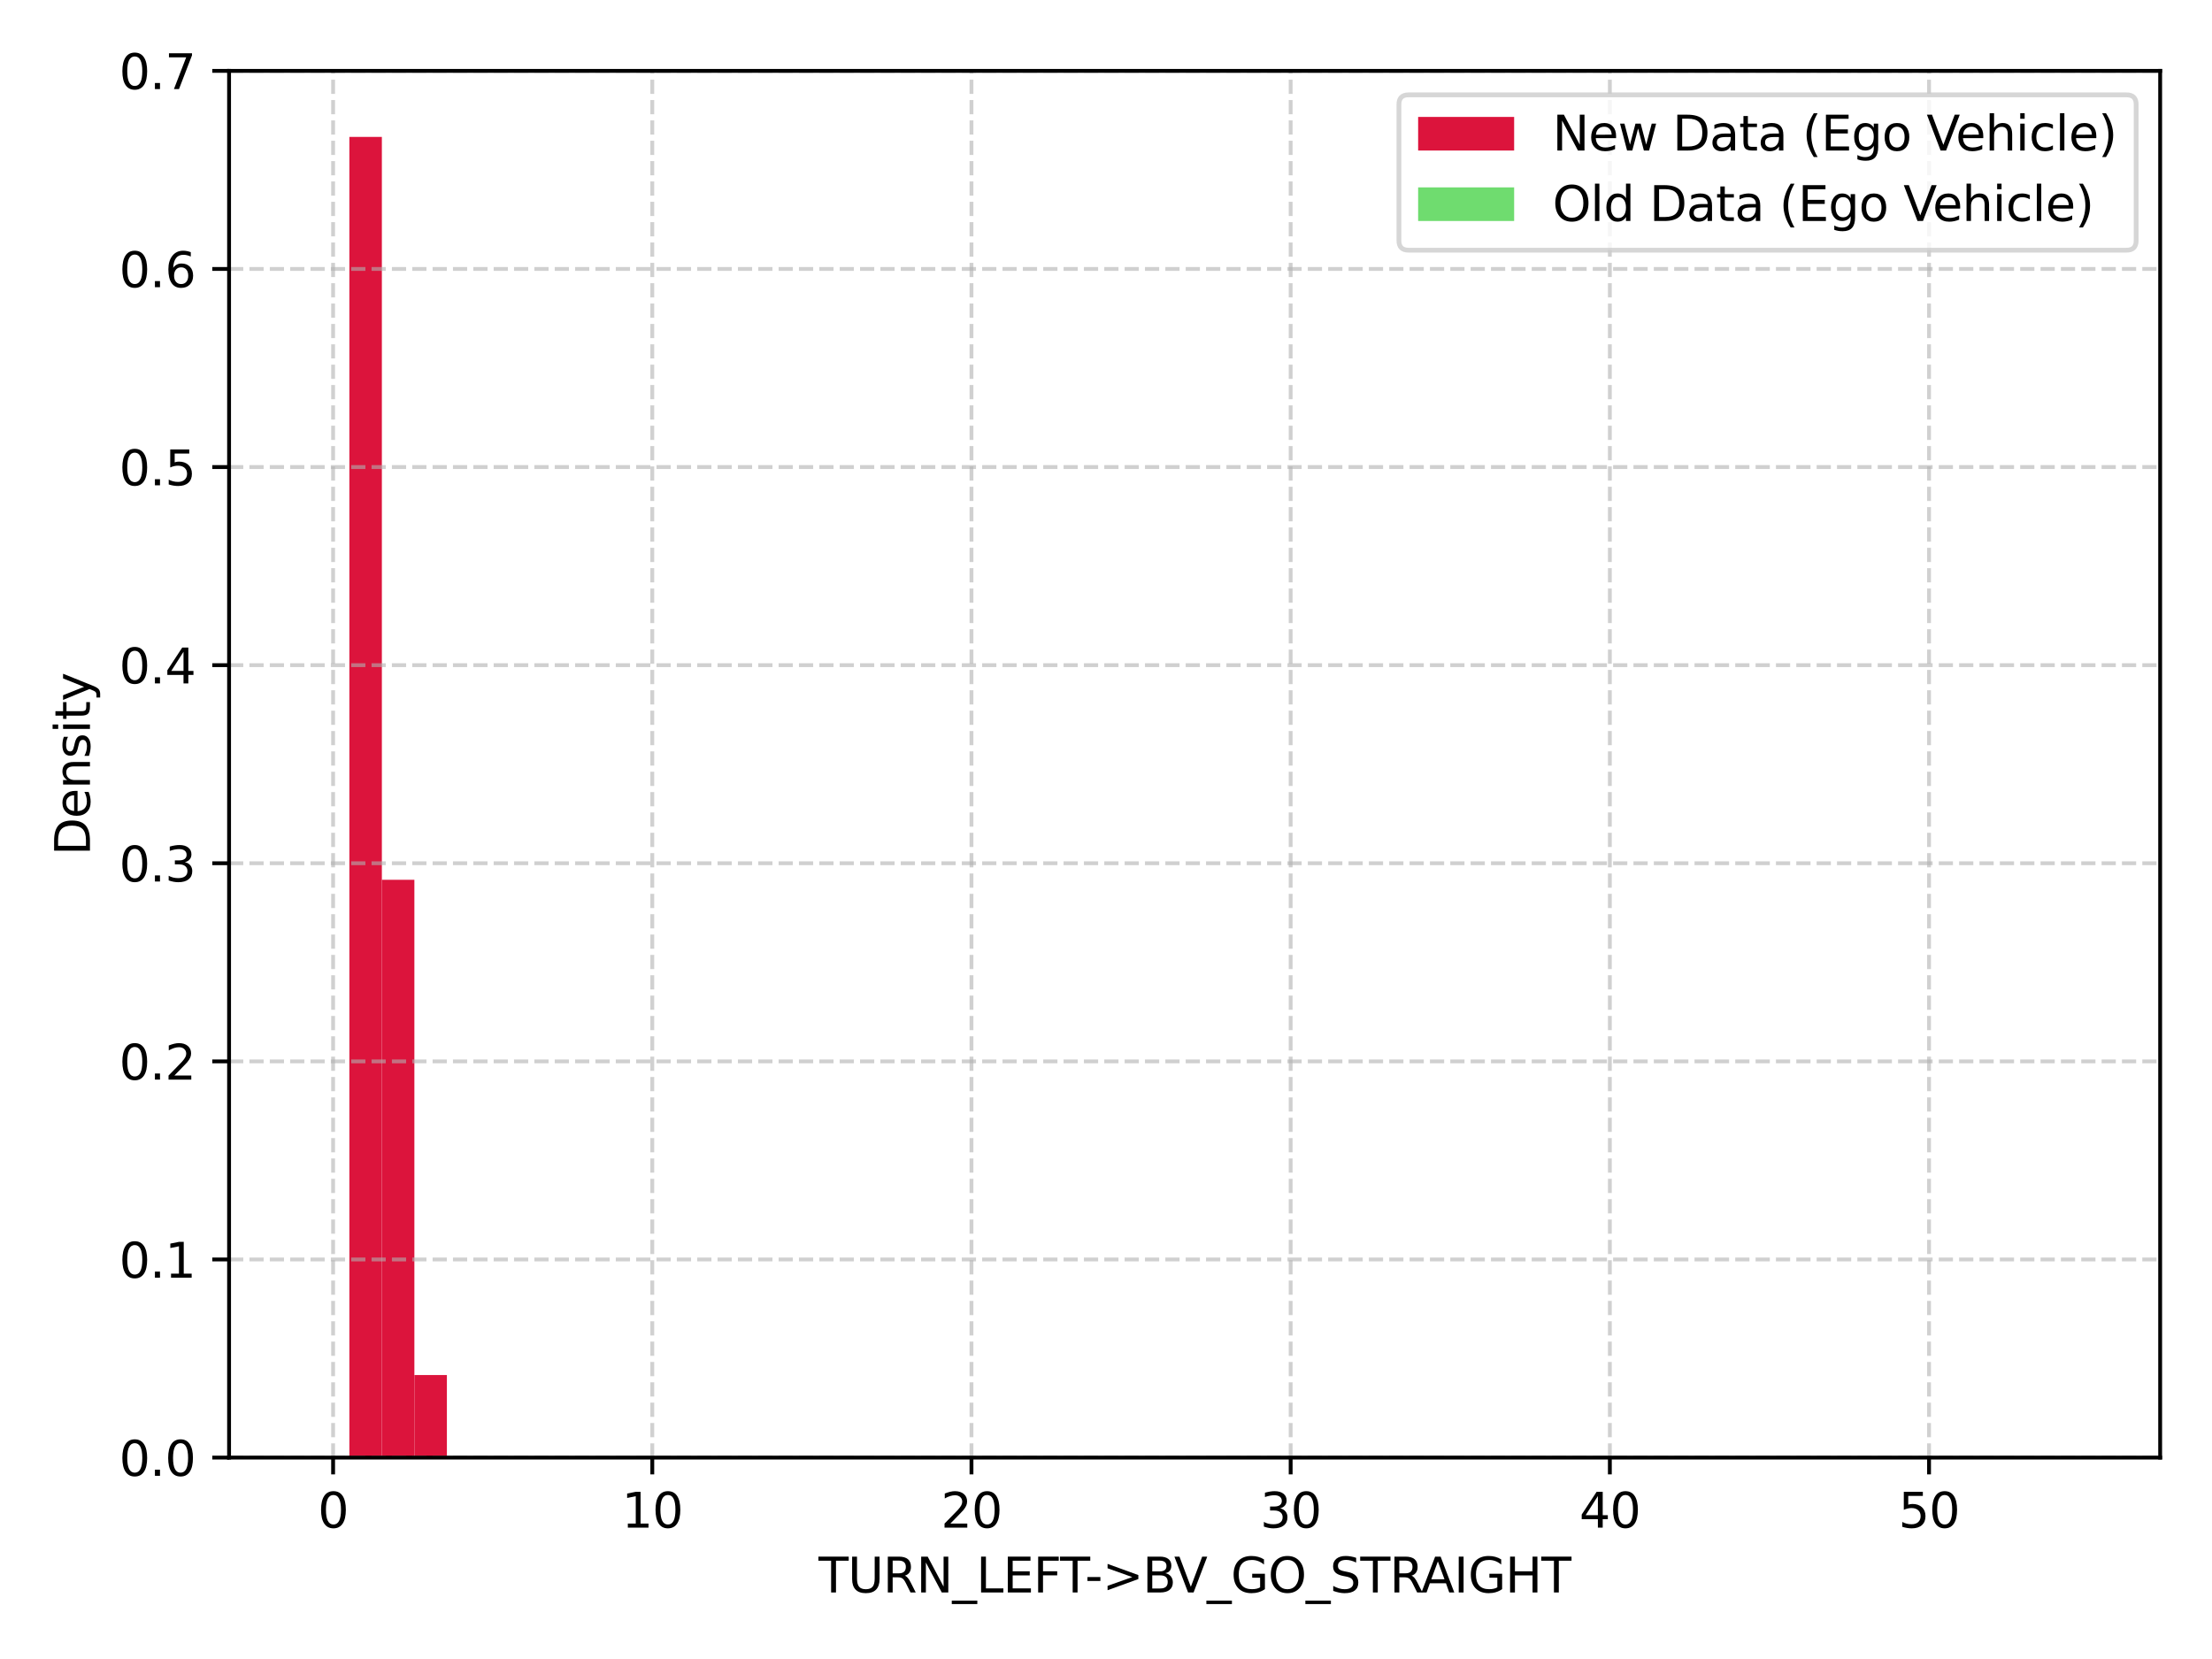 <?xml version="1.0" encoding="utf-8" standalone="no"?>
<!DOCTYPE svg PUBLIC "-//W3C//DTD SVG 1.1//EN"
  "http://www.w3.org/Graphics/SVG/1.1/DTD/svg11.dtd">
<svg xmlns:xlink="http://www.w3.org/1999/xlink" width="460.8pt" height="345.6pt" viewBox="0 0 460.8 345.6" xmlns="http://www.w3.org/2000/svg" version="1.1">
 <defs>
  <style type="text/css">*{stroke-linejoin: round; stroke-linecap: butt}</style>
 </defs>
 <g id="figure_1">
  <g id="patch_1">
   <path d="M 0 345.6 
L 460.8 345.6 
L 460.8 0 
L 0 0 
z
" style="fill: #ffffff"/>
  </g>
  <g id="axes_1">
   <g id="patch_2">
    <path d="M 47.72 303.64 
L 450 303.64 
L 450 14.76 
L 47.72 14.76 
z
" style="fill: #ffffff"/>
   </g>
   <g id="patch_3">
    <path d="M 66.005 303.64 
L 72.778 303.64 
L 72.778 303.64 
L 66.005 303.64 
z
" clip-path="url(#p223d98d3c2)" style="fill: #dc143c"/>
   </g>
   <g id="patch_4">
    <path d="M 72.778 303.64 
L 79.55 303.64 
L 79.55 28.516 
L 72.778 28.516 
z
" clip-path="url(#p223d98d3c2)" style="fill: #dc143c"/>
   </g>
   <g id="patch_5">
    <path d="M 79.55 303.64 
L 86.323 303.64 
L 86.323 183.273 
L 79.55 183.273 
z
" clip-path="url(#p223d98d3c2)" style="fill: #dc143c"/>
   </g>
   <g id="patch_6">
    <path d="M 86.323 303.64 
L 93.095 303.64 
L 93.095 286.445 
L 86.323 286.445 
z
" clip-path="url(#p223d98d3c2)" style="fill: #dc143c"/>
   </g>
   <g id="patch_7">
    <path d="M 93.095 303.64 
L 99.867 303.64 
L 99.867 303.64 
L 93.095 303.64 
z
" clip-path="url(#p223d98d3c2)" style="fill: #dc143c"/>
   </g>
   <g id="patch_8">
    <path d="M 99.867 303.64 
L 106.64 303.64 
L 106.64 303.64 
L 99.867 303.64 
z
" clip-path="url(#p223d98d3c2)" style="fill: #dc143c"/>
   </g>
   <g id="patch_9">
    <path d="M 106.64 303.64 
L 113.412 303.64 
L 113.412 303.64 
L 106.64 303.64 
z
" clip-path="url(#p223d98d3c2)" style="fill: #dc143c"/>
   </g>
   <g id="patch_10">
    <path d="M 113.412 303.64 
L 120.185 303.64 
L 120.185 303.64 
L 113.412 303.64 
z
" clip-path="url(#p223d98d3c2)" style="fill: #dc143c"/>
   </g>
   <g id="patch_11">
    <path d="M 120.185 303.64 
L 126.957 303.64 
L 126.957 303.64 
L 120.185 303.64 
z
" clip-path="url(#p223d98d3c2)" style="fill: #dc143c"/>
   </g>
   <g id="patch_12">
    <path d="M 126.957 303.64 
L 133.729 303.64 
L 133.729 303.64 
L 126.957 303.64 
z
" clip-path="url(#p223d98d3c2)" style="fill: #dc143c"/>
   </g>
   <g id="patch_13">
    <path d="M 133.729 303.64 
L 140.502 303.64 
L 140.502 303.64 
L 133.729 303.64 
z
" clip-path="url(#p223d98d3c2)" style="fill: #dc143c"/>
   </g>
   <g id="patch_14">
    <path d="M 140.502 303.64 
L 147.274 303.64 
L 147.274 303.64 
L 140.502 303.64 
z
" clip-path="url(#p223d98d3c2)" style="fill: #dc143c"/>
   </g>
   <g id="patch_15">
    <path d="M 147.274 303.64 
L 154.047 303.64 
L 154.047 303.64 
L 147.274 303.64 
z
" clip-path="url(#p223d98d3c2)" style="fill: #dc143c"/>
   </g>
   <g id="patch_16">
    <path d="M 154.047 303.64 
L 160.819 303.64 
L 160.819 303.64 
L 154.047 303.64 
z
" clip-path="url(#p223d98d3c2)" style="fill: #dc143c"/>
   </g>
   <g id="patch_17">
    <path d="M 160.819 303.64 
L 167.591 303.64 
L 167.591 303.64 
L 160.819 303.64 
z
" clip-path="url(#p223d98d3c2)" style="fill: #dc143c"/>
   </g>
   <g id="patch_18">
    <path d="M 167.591 303.64 
L 174.364 303.64 
L 174.364 303.64 
L 167.591 303.64 
z
" clip-path="url(#p223d98d3c2)" style="fill: #dc143c"/>
   </g>
   <g id="patch_19">
    <path d="M 174.364 303.64 
L 181.136 303.64 
L 181.136 303.64 
L 174.364 303.64 
z
" clip-path="url(#p223d98d3c2)" style="fill: #dc143c"/>
   </g>
   <g id="patch_20">
    <path d="M 181.136 303.64 
L 187.908 303.64 
L 187.908 303.64 
L 181.136 303.64 
z
" clip-path="url(#p223d98d3c2)" style="fill: #dc143c"/>
   </g>
   <g id="patch_21">
    <path d="M 187.908 303.64 
L 194.681 303.64 
L 194.681 303.64 
L 187.908 303.64 
z
" clip-path="url(#p223d98d3c2)" style="fill: #dc143c"/>
   </g>
   <g id="patch_22">
    <path d="M 194.681 303.64 
L 201.453 303.64 
L 201.453 303.64 
L 194.681 303.64 
z
" clip-path="url(#p223d98d3c2)" style="fill: #dc143c"/>
   </g>
   <g id="patch_23">
    <path d="M 201.453 303.64 
L 208.226 303.64 
L 208.226 303.64 
L 201.453 303.64 
z
" clip-path="url(#p223d98d3c2)" style="fill: #dc143c"/>
   </g>
   <g id="patch_24">
    <path d="M 208.226 303.64 
L 214.998 303.64 
L 214.998 303.64 
L 208.226 303.64 
z
" clip-path="url(#p223d98d3c2)" style="fill: #dc143c"/>
   </g>
   <g id="patch_25">
    <path d="M 214.998 303.64 
L 221.77 303.64 
L 221.77 303.64 
L 214.998 303.64 
z
" clip-path="url(#p223d98d3c2)" style="fill: #dc143c"/>
   </g>
   <g id="patch_26">
    <path d="M 221.77 303.64 
L 228.543 303.64 
L 228.543 303.64 
L 221.77 303.64 
z
" clip-path="url(#p223d98d3c2)" style="fill: #dc143c"/>
   </g>
   <g id="patch_27">
    <path d="M 228.543 303.64 
L 235.315 303.64 
L 235.315 303.64 
L 228.543 303.64 
z
" clip-path="url(#p223d98d3c2)" style="fill: #dc143c"/>
   </g>
   <g id="patch_28">
    <path d="M 235.315 303.64 
L 242.088 303.64 
L 242.088 303.64 
L 235.315 303.64 
z
" clip-path="url(#p223d98d3c2)" style="fill: #dc143c"/>
   </g>
   <g id="patch_29">
    <path d="M 242.088 303.64 
L 248.86 303.64 
L 248.86 303.64 
L 242.088 303.64 
z
" clip-path="url(#p223d98d3c2)" style="fill: #dc143c"/>
   </g>
   <g id="patch_30">
    <path d="M 248.86 303.64 
L 255.632 303.64 
L 255.632 303.64 
L 248.86 303.64 
z
" clip-path="url(#p223d98d3c2)" style="fill: #dc143c"/>
   </g>
   <g id="patch_31">
    <path d="M 255.632 303.64 
L 262.405 303.64 
L 262.405 303.64 
L 255.632 303.64 
z
" clip-path="url(#p223d98d3c2)" style="fill: #dc143c"/>
   </g>
   <g id="patch_32">
    <path d="M 262.405 303.64 
L 269.177 303.64 
L 269.177 303.64 
L 262.405 303.64 
z
" clip-path="url(#p223d98d3c2)" style="fill: #dc143c"/>
   </g>
   <g id="patch_33">
    <path d="M 269.177 303.64 
L 275.95 303.64 
L 275.95 303.64 
L 269.177 303.64 
z
" clip-path="url(#p223d98d3c2)" style="fill: #dc143c"/>
   </g>
   <g id="patch_34">
    <path d="M 275.95 303.64 
L 282.722 303.64 
L 282.722 303.64 
L 275.95 303.64 
z
" clip-path="url(#p223d98d3c2)" style="fill: #dc143c"/>
   </g>
   <g id="patch_35">
    <path d="M 282.722 303.64 
L 289.494 303.64 
L 289.494 303.64 
L 282.722 303.64 
z
" clip-path="url(#p223d98d3c2)" style="fill: #dc143c"/>
   </g>
   <g id="patch_36">
    <path d="M 289.494 303.64 
L 296.267 303.64 
L 296.267 303.64 
L 289.494 303.64 
z
" clip-path="url(#p223d98d3c2)" style="fill: #dc143c"/>
   </g>
   <g id="patch_37">
    <path d="M 296.267 303.64 
L 303.039 303.64 
L 303.039 303.64 
L 296.267 303.64 
z
" clip-path="url(#p223d98d3c2)" style="fill: #dc143c"/>
   </g>
   <g id="patch_38">
    <path d="M 303.039 303.64 
L 309.812 303.64 
L 309.812 303.64 
L 303.039 303.64 
z
" clip-path="url(#p223d98d3c2)" style="fill: #dc143c"/>
   </g>
   <g id="patch_39">
    <path d="M 309.812 303.64 
L 316.584 303.64 
L 316.584 303.64 
L 309.812 303.64 
z
" clip-path="url(#p223d98d3c2)" style="fill: #dc143c"/>
   </g>
   <g id="patch_40">
    <path d="M 316.584 303.64 
L 323.356 303.64 
L 323.356 303.64 
L 316.584 303.64 
z
" clip-path="url(#p223d98d3c2)" style="fill: #dc143c"/>
   </g>
   <g id="patch_41">
    <path d="M 323.356 303.64 
L 330.129 303.64 
L 330.129 303.64 
L 323.356 303.64 
z
" clip-path="url(#p223d98d3c2)" style="fill: #dc143c"/>
   </g>
   <g id="patch_42">
    <path d="M 330.129 303.64 
L 336.901 303.64 
L 336.901 303.64 
L 330.129 303.64 
z
" clip-path="url(#p223d98d3c2)" style="fill: #dc143c"/>
   </g>
   <g id="patch_43">
    <path d="M 336.901 303.64 
L 343.673 303.64 
L 343.673 303.64 
L 336.901 303.64 
z
" clip-path="url(#p223d98d3c2)" style="fill: #dc143c"/>
   </g>
   <g id="patch_44">
    <path d="M 343.673 303.64 
L 350.446 303.64 
L 350.446 303.64 
L 343.673 303.64 
z
" clip-path="url(#p223d98d3c2)" style="fill: #dc143c"/>
   </g>
   <g id="patch_45">
    <path d="M 350.446 303.64 
L 357.218 303.64 
L 357.218 303.64 
L 350.446 303.64 
z
" clip-path="url(#p223d98d3c2)" style="fill: #dc143c"/>
   </g>
   <g id="patch_46">
    <path d="M 357.218 303.64 
L 363.991 303.64 
L 363.991 303.64 
L 357.218 303.64 
z
" clip-path="url(#p223d98d3c2)" style="fill: #dc143c"/>
   </g>
   <g id="patch_47">
    <path d="M 363.991 303.64 
L 370.763 303.64 
L 370.763 303.64 
L 363.991 303.64 
z
" clip-path="url(#p223d98d3c2)" style="fill: #dc143c"/>
   </g>
   <g id="patch_48">
    <path d="M 370.763 303.64 
L 377.535 303.64 
L 377.535 303.64 
L 370.763 303.64 
z
" clip-path="url(#p223d98d3c2)" style="fill: #dc143c"/>
   </g>
   <g id="patch_49">
    <path d="M 377.535 303.64 
L 384.308 303.64 
L 384.308 303.64 
L 377.535 303.64 
z
" clip-path="url(#p223d98d3c2)" style="fill: #dc143c"/>
   </g>
   <g id="patch_50">
    <path d="M 384.308 303.64 
L 391.08 303.64 
L 391.08 303.64 
L 384.308 303.64 
z
" clip-path="url(#p223d98d3c2)" style="fill: #dc143c"/>
   </g>
   <g id="patch_51">
    <path d="M 391.08 303.64 
L 397.853 303.64 
L 397.853 303.64 
L 391.08 303.64 
z
" clip-path="url(#p223d98d3c2)" style="fill: #dc143c"/>
   </g>
   <g id="patch_52">
    <path d="M 397.853 303.64 
L 404.625 303.64 
L 404.625 303.64 
L 397.853 303.64 
z
" clip-path="url(#p223d98d3c2)" style="fill: #dc143c"/>
   </g>
   <g id="patch_53">
    <path d="M 404.625 303.64 
L 411.397 303.64 
L 411.397 303.64 
L 404.625 303.64 
z
" clip-path="url(#p223d98d3c2)" style="fill: #dc143c"/>
   </g>
   <g id="patch_54">
    <path d="M 411.397 303.64 
L 418.17 303.64 
L 418.17 303.64 
L 411.397 303.64 
z
" clip-path="url(#p223d98d3c2)" style="fill: #dc143c"/>
   </g>
   <g id="patch_55">
    <path d="M 418.17 303.64 
L 424.942 303.64 
L 424.942 303.64 
L 418.17 303.64 
z
" clip-path="url(#p223d98d3c2)" style="fill: #dc143c"/>
   </g>
   <g id="patch_56">
    <path d="M 424.942 303.64 
L 431.715 303.64 
L 431.715 303.64 
L 424.942 303.64 
z
" clip-path="url(#p223d98d3c2)" style="fill: #dc143c"/>
   </g>
   <g id="patch_57">
    <path d="M 0 0 
z
" clip-path="url(#p223d98d3c2)" style="fill: #32cd32; opacity: 0.7"/>
   </g>
   <g id="patch_58">
    <path d="M 0 0 
z
" clip-path="url(#p223d98d3c2)" style="fill: #32cd32; opacity: 0.7"/>
   </g>
   <g id="patch_59">
    <path d="M 0 0 
z
" clip-path="url(#p223d98d3c2)" style="fill: #32cd32; opacity: 0.7"/>
   </g>
   <g id="patch_60">
    <path d="M 0 0 
z
" clip-path="url(#p223d98d3c2)" style="fill: #32cd32; opacity: 0.7"/>
   </g>
   <g id="patch_61">
    <path d="M 0 0 
z
" clip-path="url(#p223d98d3c2)" style="fill: #32cd32; opacity: 0.7"/>
   </g>
   <g id="patch_62">
    <path d="M 0 0 
z
" clip-path="url(#p223d98d3c2)" style="fill: #32cd32; opacity: 0.7"/>
   </g>
   <g id="patch_63">
    <path d="M 0 0 
z
" clip-path="url(#p223d98d3c2)" style="fill: #32cd32; opacity: 0.7"/>
   </g>
   <g id="patch_64">
    <path d="M 0 0 
z
" clip-path="url(#p223d98d3c2)" style="fill: #32cd32; opacity: 0.7"/>
   </g>
   <g id="patch_65">
    <path d="M 0 0 
z
" clip-path="url(#p223d98d3c2)" style="fill: #32cd32; opacity: 0.7"/>
   </g>
   <g id="patch_66">
    <path d="M 0 0 
z
" clip-path="url(#p223d98d3c2)" style="fill: #32cd32; opacity: 0.7"/>
   </g>
   <g id="patch_67">
    <path d="M 0 0 
z
" clip-path="url(#p223d98d3c2)" style="fill: #32cd32; opacity: 0.7"/>
   </g>
   <g id="patch_68">
    <path d="M 0 0 
z
" clip-path="url(#p223d98d3c2)" style="fill: #32cd32; opacity: 0.7"/>
   </g>
   <g id="patch_69">
    <path d="M 0 0 
z
" clip-path="url(#p223d98d3c2)" style="fill: #32cd32; opacity: 0.7"/>
   </g>
   <g id="patch_70">
    <path d="M 0 0 
z
" clip-path="url(#p223d98d3c2)" style="fill: #32cd32; opacity: 0.7"/>
   </g>
   <g id="patch_71">
    <path d="M 0 0 
z
" clip-path="url(#p223d98d3c2)" style="fill: #32cd32; opacity: 0.7"/>
   </g>
   <g id="patch_72">
    <path d="M 0 0 
z
" clip-path="url(#p223d98d3c2)" style="fill: #32cd32; opacity: 0.7"/>
   </g>
   <g id="patch_73">
    <path d="M 0 0 
z
" clip-path="url(#p223d98d3c2)" style="fill: #32cd32; opacity: 0.7"/>
   </g>
   <g id="patch_74">
    <path d="M 0 0 
z
" clip-path="url(#p223d98d3c2)" style="fill: #32cd32; opacity: 0.7"/>
   </g>
   <g id="patch_75">
    <path d="M 0 0 
z
" clip-path="url(#p223d98d3c2)" style="fill: #32cd32; opacity: 0.7"/>
   </g>
   <g id="patch_76">
    <path d="M 0 0 
z
" clip-path="url(#p223d98d3c2)" style="fill: #32cd32; opacity: 0.7"/>
   </g>
   <g id="patch_77">
    <path d="M 0 0 
z
" clip-path="url(#p223d98d3c2)" style="fill: #32cd32; opacity: 0.7"/>
   </g>
   <g id="patch_78">
    <path d="M 0 0 
z
" clip-path="url(#p223d98d3c2)" style="fill: #32cd32; opacity: 0.7"/>
   </g>
   <g id="patch_79">
    <path d="M 0 0 
z
" clip-path="url(#p223d98d3c2)" style="fill: #32cd32; opacity: 0.7"/>
   </g>
   <g id="patch_80">
    <path d="M 0 0 
z
" clip-path="url(#p223d98d3c2)" style="fill: #32cd32; opacity: 0.7"/>
   </g>
   <g id="patch_81">
    <path d="M 0 0 
z
" clip-path="url(#p223d98d3c2)" style="fill: #32cd32; opacity: 0.7"/>
   </g>
   <g id="patch_82">
    <path d="M 0 0 
z
" clip-path="url(#p223d98d3c2)" style="fill: #32cd32; opacity: 0.7"/>
   </g>
   <g id="patch_83">
    <path d="M 0 0 
z
" clip-path="url(#p223d98d3c2)" style="fill: #32cd32; opacity: 0.7"/>
   </g>
   <g id="patch_84">
    <path d="M 0 0 
z
" clip-path="url(#p223d98d3c2)" style="fill: #32cd32; opacity: 0.7"/>
   </g>
   <g id="patch_85">
    <path d="M 0 0 
z
" clip-path="url(#p223d98d3c2)" style="fill: #32cd32; opacity: 0.7"/>
   </g>
   <g id="patch_86">
    <path d="M 0 0 
z
" clip-path="url(#p223d98d3c2)" style="fill: #32cd32; opacity: 0.7"/>
   </g>
   <g id="patch_87">
    <path d="M 0 0 
z
" clip-path="url(#p223d98d3c2)" style="fill: #32cd32; opacity: 0.7"/>
   </g>
   <g id="patch_88">
    <path d="M 0 0 
z
" clip-path="url(#p223d98d3c2)" style="fill: #32cd32; opacity: 0.7"/>
   </g>
   <g id="patch_89">
    <path d="M 0 0 
z
" clip-path="url(#p223d98d3c2)" style="fill: #32cd32; opacity: 0.7"/>
   </g>
   <g id="patch_90">
    <path d="M 0 0 
z
" clip-path="url(#p223d98d3c2)" style="fill: #32cd32; opacity: 0.7"/>
   </g>
   <g id="patch_91">
    <path d="M 0 0 
z
" clip-path="url(#p223d98d3c2)" style="fill: #32cd32; opacity: 0.7"/>
   </g>
   <g id="patch_92">
    <path d="M 0 0 
z
" clip-path="url(#p223d98d3c2)" style="fill: #32cd32; opacity: 0.7"/>
   </g>
   <g id="patch_93">
    <path d="M 0 0 
z
" clip-path="url(#p223d98d3c2)" style="fill: #32cd32; opacity: 0.7"/>
   </g>
   <g id="patch_94">
    <path d="M 0 0 
z
" clip-path="url(#p223d98d3c2)" style="fill: #32cd32; opacity: 0.7"/>
   </g>
   <g id="patch_95">
    <path d="M 0 0 
z
" clip-path="url(#p223d98d3c2)" style="fill: #32cd32; opacity: 0.7"/>
   </g>
   <g id="patch_96">
    <path d="M 0 0 
z
" clip-path="url(#p223d98d3c2)" style="fill: #32cd32; opacity: 0.7"/>
   </g>
   <g id="patch_97">
    <path d="M 0 0 
z
" clip-path="url(#p223d98d3c2)" style="fill: #32cd32; opacity: 0.7"/>
   </g>
   <g id="patch_98">
    <path d="M 0 0 
z
" clip-path="url(#p223d98d3c2)" style="fill: #32cd32; opacity: 0.7"/>
   </g>
   <g id="patch_99">
    <path d="M 0 0 
z
" clip-path="url(#p223d98d3c2)" style="fill: #32cd32; opacity: 0.7"/>
   </g>
   <g id="patch_100">
    <path d="M 0 0 
z
" clip-path="url(#p223d98d3c2)" style="fill: #32cd32; opacity: 0.7"/>
   </g>
   <g id="patch_101">
    <path d="M 0 0 
z
" clip-path="url(#p223d98d3c2)" style="fill: #32cd32; opacity: 0.7"/>
   </g>
   <g id="patch_102">
    <path d="M 0 0 
z
" clip-path="url(#p223d98d3c2)" style="fill: #32cd32; opacity: 0.7"/>
   </g>
   <g id="patch_103">
    <path d="M 0 0 
z
" clip-path="url(#p223d98d3c2)" style="fill: #32cd32; opacity: 0.7"/>
   </g>
   <g id="patch_104">
    <path d="M 0 0 
z
" clip-path="url(#p223d98d3c2)" style="fill: #32cd32; opacity: 0.7"/>
   </g>
   <g id="patch_105">
    <path d="M 0 0 
z
" clip-path="url(#p223d98d3c2)" style="fill: #32cd32; opacity: 0.7"/>
   </g>
   <g id="patch_106">
    <path d="M 0 0 
z
" clip-path="url(#p223d98d3c2)" style="fill: #32cd32; opacity: 0.7"/>
   </g>
   <g id="patch_107">
    <path d="M 0 0 
z
" clip-path="url(#p223d98d3c2)" style="fill: #32cd32; opacity: 0.7"/>
   </g>
   <g id="patch_108">
    <path d="M 0 0 
z
" clip-path="url(#p223d98d3c2)" style="fill: #32cd32; opacity: 0.7"/>
   </g>
   <g id="patch_109">
    <path d="M 0 0 
z
" clip-path="url(#p223d98d3c2)" style="fill: #32cd32; opacity: 0.7"/>
   </g>
   <g id="patch_110">
    <path d="M 0 0 
z
" clip-path="url(#p223d98d3c2)" style="fill: #32cd32; opacity: 0.7"/>
   </g>
   <g id="matplotlib.axis_1">
    <g id="xtick_1">
     <g id="line2d_1">
      <path d="M 69.392 303.64 
L 69.392 14.76 
" clip-path="url(#p223d98d3c2)" style="fill: none; stroke-dasharray: 2.96,1.28; stroke-dashoffset: 0; stroke: #b0b0b0; stroke-opacity: 0.6; stroke-width: 0.8"/>
     </g>
     <g id="line2d_2">
      <defs>
       <path id="m7ce4821e45" d="M 0 0 
L 0 3.5 
" style="stroke: #000000; stroke-width: 0.8"/>
      </defs>
      <g>
       <use xlink:href="#m7ce4821e45" x="69.392" y="303.64" style="stroke: #000000; stroke-width: 0.8"/>
      </g>
     </g>
     <g id="text_1">
      <!-- 0 -->
      <g transform="translate(66.21 318.238) scale(0.1 -0.1)">
       <defs>
        <path id="DejaVuSans-30" d="M 2034 4250 
Q 1547 4250 1301 3770 
Q 1056 3291 1056 2328 
Q 1056 1369 1301 889 
Q 1547 409 2034 409 
Q 2525 409 2770 889 
Q 3016 1369 3016 2328 
Q 3016 3291 2770 3770 
Q 2525 4250 2034 4250 
z
M 2034 4750 
Q 2819 4750 3233 4129 
Q 3647 3509 3647 2328 
Q 3647 1150 3233 529 
Q 2819 -91 2034 -91 
Q 1250 -91 836 529 
Q 422 1150 422 2328 
Q 422 3509 836 4129 
Q 1250 4750 2034 4750 
z
" transform="scale(0.016)"/>
       </defs>
       <use xlink:href="#DejaVuSans-30"/>
      </g>
     </g>
    </g>
    <g id="xtick_2">
     <g id="line2d_3">
      <path d="M 135.884 303.64 
L 135.884 14.76 
" clip-path="url(#p223d98d3c2)" style="fill: none; stroke-dasharray: 2.96,1.28; stroke-dashoffset: 0; stroke: #b0b0b0; stroke-opacity: 0.6; stroke-width: 0.8"/>
     </g>
     <g id="line2d_4">
      <g>
       <use xlink:href="#m7ce4821e45" x="135.884" y="303.64" style="stroke: #000000; stroke-width: 0.8"/>
      </g>
     </g>
     <g id="text_2">
      <!-- 10 -->
      <g transform="translate(129.522 318.238) scale(0.1 -0.1)">
       <defs>
        <path id="DejaVuSans-31" d="M 794 531 
L 1825 531 
L 1825 4091 
L 703 3866 
L 703 4441 
L 1819 4666 
L 2450 4666 
L 2450 531 
L 3481 531 
L 3481 0 
L 794 0 
L 794 531 
z
" transform="scale(0.016)"/>
       </defs>
       <use xlink:href="#DejaVuSans-31"/>
       <use xlink:href="#DejaVuSans-30" x="63.623"/>
      </g>
     </g>
    </g>
    <g id="xtick_3">
     <g id="line2d_5">
      <path d="M 202.377 303.64 
L 202.377 14.76 
" clip-path="url(#p223d98d3c2)" style="fill: none; stroke-dasharray: 2.96,1.28; stroke-dashoffset: 0; stroke: #b0b0b0; stroke-opacity: 0.6; stroke-width: 0.8"/>
     </g>
     <g id="line2d_6">
      <g>
       <use xlink:href="#m7ce4821e45" x="202.377" y="303.64" style="stroke: #000000; stroke-width: 0.8"/>
      </g>
     </g>
     <g id="text_3">
      <!-- 20 -->
      <g transform="translate(196.014 318.238) scale(0.1 -0.1)">
       <defs>
        <path id="DejaVuSans-32" d="M 1228 531 
L 3431 531 
L 3431 0 
L 469 0 
L 469 531 
Q 828 903 1448 1529 
Q 2069 2156 2228 2338 
Q 2531 2678 2651 2914 
Q 2772 3150 2772 3378 
Q 2772 3750 2511 3984 
Q 2250 4219 1831 4219 
Q 1534 4219 1204 4116 
Q 875 4013 500 3803 
L 500 4441 
Q 881 4594 1212 4672 
Q 1544 4750 1819 4750 
Q 2544 4750 2975 4387 
Q 3406 4025 3406 3419 
Q 3406 3131 3298 2873 
Q 3191 2616 2906 2266 
Q 2828 2175 2409 1742 
Q 1991 1309 1228 531 
z
" transform="scale(0.016)"/>
       </defs>
       <use xlink:href="#DejaVuSans-32"/>
       <use xlink:href="#DejaVuSans-30" x="63.623"/>
      </g>
     </g>
    </g>
    <g id="xtick_4">
     <g id="line2d_7">
      <path d="M 268.869 303.64 
L 268.869 14.76 
" clip-path="url(#p223d98d3c2)" style="fill: none; stroke-dasharray: 2.96,1.28; stroke-dashoffset: 0; stroke: #b0b0b0; stroke-opacity: 0.6; stroke-width: 0.8"/>
     </g>
     <g id="line2d_8">
      <g>
       <use xlink:href="#m7ce4821e45" x="268.869" y="303.64" style="stroke: #000000; stroke-width: 0.8"/>
      </g>
     </g>
     <g id="text_4">
      <!-- 30 -->
      <g transform="translate(262.507 318.238) scale(0.1 -0.1)">
       <defs>
        <path id="DejaVuSans-33" d="M 2597 2516 
Q 3050 2419 3304 2112 
Q 3559 1806 3559 1356 
Q 3559 666 3084 287 
Q 2609 -91 1734 -91 
Q 1441 -91 1130 -33 
Q 819 25 488 141 
L 488 750 
Q 750 597 1062 519 
Q 1375 441 1716 441 
Q 2309 441 2620 675 
Q 2931 909 2931 1356 
Q 2931 1769 2642 2001 
Q 2353 2234 1838 2234 
L 1294 2234 
L 1294 2753 
L 1863 2753 
Q 2328 2753 2575 2939 
Q 2822 3125 2822 3475 
Q 2822 3834 2567 4026 
Q 2313 4219 1838 4219 
Q 1578 4219 1281 4162 
Q 984 4106 628 3988 
L 628 4550 
Q 988 4650 1302 4700 
Q 1616 4750 1894 4750 
Q 2613 4750 3031 4423 
Q 3450 4097 3450 3541 
Q 3450 3153 3228 2886 
Q 3006 2619 2597 2516 
z
" transform="scale(0.016)"/>
       </defs>
       <use xlink:href="#DejaVuSans-33"/>
       <use xlink:href="#DejaVuSans-30" x="63.623"/>
      </g>
     </g>
    </g>
    <g id="xtick_5">
     <g id="line2d_9">
      <path d="M 335.362 303.64 
L 335.362 14.76 
" clip-path="url(#p223d98d3c2)" style="fill: none; stroke-dasharray: 2.96,1.28; stroke-dashoffset: 0; stroke: #b0b0b0; stroke-opacity: 0.6; stroke-width: 0.8"/>
     </g>
     <g id="line2d_10">
      <g>
       <use xlink:href="#m7ce4821e45" x="335.362" y="303.64" style="stroke: #000000; stroke-width: 0.8"/>
      </g>
     </g>
     <g id="text_5">
      <!-- 40 -->
      <g transform="translate(328.999 318.238) scale(0.1 -0.1)">
       <defs>
        <path id="DejaVuSans-34" d="M 2419 4116 
L 825 1625 
L 2419 1625 
L 2419 4116 
z
M 2253 4666 
L 3047 4666 
L 3047 1625 
L 3713 1625 
L 3713 1100 
L 3047 1100 
L 3047 0 
L 2419 0 
L 2419 1100 
L 313 1100 
L 313 1709 
L 2253 4666 
z
" transform="scale(0.016)"/>
       </defs>
       <use xlink:href="#DejaVuSans-34"/>
       <use xlink:href="#DejaVuSans-30" x="63.623"/>
      </g>
     </g>
    </g>
    <g id="xtick_6">
     <g id="line2d_11">
      <path d="M 401.854 303.64 
L 401.854 14.76 
" clip-path="url(#p223d98d3c2)" style="fill: none; stroke-dasharray: 2.96,1.28; stroke-dashoffset: 0; stroke: #b0b0b0; stroke-opacity: 0.6; stroke-width: 0.8"/>
     </g>
     <g id="line2d_12">
      <g>
       <use xlink:href="#m7ce4821e45" x="401.854" y="303.64" style="stroke: #000000; stroke-width: 0.8"/>
      </g>
     </g>
     <g id="text_6">
      <!-- 50 -->
      <g transform="translate(395.492 318.238) scale(0.1 -0.1)">
       <defs>
        <path id="DejaVuSans-35" d="M 691 4666 
L 3169 4666 
L 3169 4134 
L 1269 4134 
L 1269 2991 
Q 1406 3038 1543 3061 
Q 1681 3084 1819 3084 
Q 2600 3084 3056 2656 
Q 3513 2228 3513 1497 
Q 3513 744 3044 326 
Q 2575 -91 1722 -91 
Q 1428 -91 1123 -41 
Q 819 9 494 109 
L 494 744 
Q 775 591 1075 516 
Q 1375 441 1709 441 
Q 2250 441 2565 725 
Q 2881 1009 2881 1497 
Q 2881 1984 2565 2268 
Q 2250 2553 1709 2553 
Q 1456 2553 1204 2497 
Q 953 2441 691 2322 
L 691 4666 
z
" transform="scale(0.016)"/>
       </defs>
       <use xlink:href="#DejaVuSans-35"/>
       <use xlink:href="#DejaVuSans-30" x="63.623"/>
      </g>
     </g>
    </g>
    <g id="text_7">
     <!-- TURN_LEFT-&gt;BV_GO_STRAIGHT -->
     <g transform="translate(170.516 331.74) scale(0.1 -0.1)">
      <defs>
       <path id="DejaVuSans-54" d="M -19 4666 
L 3928 4666 
L 3928 4134 
L 2272 4134 
L 2272 0 
L 1638 0 
L 1638 4134 
L -19 4134 
L -19 4666 
z
" transform="scale(0.016)"/>
       <path id="DejaVuSans-55" d="M 556 4666 
L 1191 4666 
L 1191 1831 
Q 1191 1081 1462 751 
Q 1734 422 2344 422 
Q 2950 422 3222 751 
Q 3494 1081 3494 1831 
L 3494 4666 
L 4128 4666 
L 4128 1753 
Q 4128 841 3676 375 
Q 3225 -91 2344 -91 
Q 1459 -91 1007 375 
Q 556 841 556 1753 
L 556 4666 
z
" transform="scale(0.016)"/>
       <path id="DejaVuSans-52" d="M 2841 2188 
Q 3044 2119 3236 1894 
Q 3428 1669 3622 1275 
L 4263 0 
L 3584 0 
L 2988 1197 
Q 2756 1666 2539 1819 
Q 2322 1972 1947 1972 
L 1259 1972 
L 1259 0 
L 628 0 
L 628 4666 
L 2053 4666 
Q 2853 4666 3247 4331 
Q 3641 3997 3641 3322 
Q 3641 2881 3436 2590 
Q 3231 2300 2841 2188 
z
M 1259 4147 
L 1259 2491 
L 2053 2491 
Q 2509 2491 2742 2702 
Q 2975 2913 2975 3322 
Q 2975 3731 2742 3939 
Q 2509 4147 2053 4147 
L 1259 4147 
z
" transform="scale(0.016)"/>
       <path id="DejaVuSans-4e" d="M 628 4666 
L 1478 4666 
L 3547 763 
L 3547 4666 
L 4159 4666 
L 4159 0 
L 3309 0 
L 1241 3903 
L 1241 0 
L 628 0 
L 628 4666 
z
" transform="scale(0.016)"/>
       <path id="DejaVuSans-5f" d="M 3263 -1063 
L 3263 -1509 
L -63 -1509 
L -63 -1063 
L 3263 -1063 
z
" transform="scale(0.016)"/>
       <path id="DejaVuSans-4c" d="M 628 4666 
L 1259 4666 
L 1259 531 
L 3531 531 
L 3531 0 
L 628 0 
L 628 4666 
z
" transform="scale(0.016)"/>
       <path id="DejaVuSans-45" d="M 628 4666 
L 3578 4666 
L 3578 4134 
L 1259 4134 
L 1259 2753 
L 3481 2753 
L 3481 2222 
L 1259 2222 
L 1259 531 
L 3634 531 
L 3634 0 
L 628 0 
L 628 4666 
z
" transform="scale(0.016)"/>
       <path id="DejaVuSans-46" d="M 628 4666 
L 3309 4666 
L 3309 4134 
L 1259 4134 
L 1259 2759 
L 3109 2759 
L 3109 2228 
L 1259 2228 
L 1259 0 
L 628 0 
L 628 4666 
z
" transform="scale(0.016)"/>
       <path id="DejaVuSans-2d" d="M 313 2009 
L 1997 2009 
L 1997 1497 
L 313 1497 
L 313 2009 
z
" transform="scale(0.016)"/>
       <path id="DejaVuSans-3e" d="M 678 3150 
L 678 3719 
L 4684 2266 
L 4684 1747 
L 678 294 
L 678 863 
L 3897 2003 
L 678 3150 
z
" transform="scale(0.016)"/>
       <path id="DejaVuSans-42" d="M 1259 2228 
L 1259 519 
L 2272 519 
Q 2781 519 3026 730 
Q 3272 941 3272 1375 
Q 3272 1813 3026 2020 
Q 2781 2228 2272 2228 
L 1259 2228 
z
M 1259 4147 
L 1259 2741 
L 2194 2741 
Q 2656 2741 2882 2914 
Q 3109 3088 3109 3444 
Q 3109 3797 2882 3972 
Q 2656 4147 2194 4147 
L 1259 4147 
z
M 628 4666 
L 2241 4666 
Q 2963 4666 3353 4366 
Q 3744 4066 3744 3513 
Q 3744 3084 3544 2831 
Q 3344 2578 2956 2516 
Q 3422 2416 3680 2098 
Q 3938 1781 3938 1306 
Q 3938 681 3513 340 
Q 3088 0 2303 0 
L 628 0 
L 628 4666 
z
" transform="scale(0.016)"/>
       <path id="DejaVuSans-56" d="M 1831 0 
L 50 4666 
L 709 4666 
L 2188 738 
L 3669 4666 
L 4325 4666 
L 2547 0 
L 1831 0 
z
" transform="scale(0.016)"/>
       <path id="DejaVuSans-47" d="M 3809 666 
L 3809 1919 
L 2778 1919 
L 2778 2438 
L 4434 2438 
L 4434 434 
Q 4069 175 3628 42 
Q 3188 -91 2688 -91 
Q 1594 -91 976 548 
Q 359 1188 359 2328 
Q 359 3472 976 4111 
Q 1594 4750 2688 4750 
Q 3144 4750 3555 4637 
Q 3966 4525 4313 4306 
L 4313 3634 
Q 3963 3931 3569 4081 
Q 3175 4231 2741 4231 
Q 1884 4231 1454 3753 
Q 1025 3275 1025 2328 
Q 1025 1384 1454 906 
Q 1884 428 2741 428 
Q 3075 428 3337 486 
Q 3600 544 3809 666 
z
" transform="scale(0.016)"/>
       <path id="DejaVuSans-4f" d="M 2522 4238 
Q 1834 4238 1429 3725 
Q 1025 3213 1025 2328 
Q 1025 1447 1429 934 
Q 1834 422 2522 422 
Q 3209 422 3611 934 
Q 4013 1447 4013 2328 
Q 4013 3213 3611 3725 
Q 3209 4238 2522 4238 
z
M 2522 4750 
Q 3503 4750 4090 4092 
Q 4678 3434 4678 2328 
Q 4678 1225 4090 567 
Q 3503 -91 2522 -91 
Q 1538 -91 948 565 
Q 359 1222 359 2328 
Q 359 3434 948 4092 
Q 1538 4750 2522 4750 
z
" transform="scale(0.016)"/>
       <path id="DejaVuSans-53" d="M 3425 4513 
L 3425 3897 
Q 3066 4069 2747 4153 
Q 2428 4238 2131 4238 
Q 1616 4238 1336 4038 
Q 1056 3838 1056 3469 
Q 1056 3159 1242 3001 
Q 1428 2844 1947 2747 
L 2328 2669 
Q 3034 2534 3370 2195 
Q 3706 1856 3706 1288 
Q 3706 609 3251 259 
Q 2797 -91 1919 -91 
Q 1588 -91 1214 -16 
Q 841 59 441 206 
L 441 856 
Q 825 641 1194 531 
Q 1563 422 1919 422 
Q 2459 422 2753 634 
Q 3047 847 3047 1241 
Q 3047 1584 2836 1778 
Q 2625 1972 2144 2069 
L 1759 2144 
Q 1053 2284 737 2584 
Q 422 2884 422 3419 
Q 422 4038 858 4394 
Q 1294 4750 2059 4750 
Q 2388 4750 2728 4690 
Q 3069 4631 3425 4513 
z
" transform="scale(0.016)"/>
       <path id="DejaVuSans-41" d="M 2188 4044 
L 1331 1722 
L 3047 1722 
L 2188 4044 
z
M 1831 4666 
L 2547 4666 
L 4325 0 
L 3669 0 
L 3244 1197 
L 1141 1197 
L 716 0 
L 50 0 
L 1831 4666 
z
" transform="scale(0.016)"/>
       <path id="DejaVuSans-49" d="M 628 4666 
L 1259 4666 
L 1259 0 
L 628 0 
L 628 4666 
z
" transform="scale(0.016)"/>
       <path id="DejaVuSans-48" d="M 628 4666 
L 1259 4666 
L 1259 2753 
L 3553 2753 
L 3553 4666 
L 4184 4666 
L 4184 0 
L 3553 0 
L 3553 2222 
L 1259 2222 
L 1259 0 
L 628 0 
L 628 4666 
z
" transform="scale(0.016)"/>
      </defs>
      <use xlink:href="#DejaVuSans-54"/>
      <use xlink:href="#DejaVuSans-55" x="61.084"/>
      <use xlink:href="#DejaVuSans-52" x="134.277"/>
      <use xlink:href="#DejaVuSans-4e" x="203.76"/>
      <use xlink:href="#DejaVuSans-5f" x="278.564"/>
      <use xlink:href="#DejaVuSans-4c" x="328.564"/>
      <use xlink:href="#DejaVuSans-45" x="384.277"/>
      <use xlink:href="#DejaVuSans-46" x="447.461"/>
      <use xlink:href="#DejaVuSans-54" x="503.23"/>
      <use xlink:href="#DejaVuSans-2d" x="555.189"/>
      <use xlink:href="#DejaVuSans-3e" x="591.273"/>
      <use xlink:href="#DejaVuSans-42" x="675.062"/>
      <use xlink:href="#DejaVuSans-56" x="740.541"/>
      <use xlink:href="#DejaVuSans-5f" x="808.949"/>
      <use xlink:href="#DejaVuSans-47" x="858.949"/>
      <use xlink:href="#DejaVuSans-4f" x="936.439"/>
      <use xlink:href="#DejaVuSans-5f" x="1015.15"/>
      <use xlink:href="#DejaVuSans-53" x="1065.15"/>
      <use xlink:href="#DejaVuSans-54" x="1128.627"/>
      <use xlink:href="#DejaVuSans-52" x="1189.711"/>
      <use xlink:href="#DejaVuSans-41" x="1255.193"/>
      <use xlink:href="#DejaVuSans-49" x="1323.602"/>
      <use xlink:href="#DejaVuSans-47" x="1353.094"/>
      <use xlink:href="#DejaVuSans-48" x="1430.584"/>
      <use xlink:href="#DejaVuSans-54" x="1505.779"/>
     </g>
    </g>
   </g>
   <g id="matplotlib.axis_2">
    <g id="ytick_1">
     <g id="line2d_13">
      <path d="M 47.72 303.64 
L 450 303.64 
" clip-path="url(#p223d98d3c2)" style="fill: none; stroke-dasharray: 2.96,1.28; stroke-dashoffset: 0; stroke: #b0b0b0; stroke-opacity: 0.6; stroke-width: 0.8"/>
     </g>
     <g id="line2d_14">
      <defs>
       <path id="mc55a5cca64" d="M 0 0 
L -3.5 0 
" style="stroke: #000000; stroke-width: 0.8"/>
      </defs>
      <g>
       <use xlink:href="#mc55a5cca64" x="47.72" y="303.64" style="stroke: #000000; stroke-width: 0.8"/>
      </g>
     </g>
     <g id="text_8">
      <!-- 0.0 -->
      <g transform="translate(24.817 307.439) scale(0.1 -0.1)">
       <defs>
        <path id="DejaVuSans-2e" d="M 684 794 
L 1344 794 
L 1344 0 
L 684 0 
L 684 794 
z
" transform="scale(0.016)"/>
       </defs>
       <use xlink:href="#DejaVuSans-30"/>
       <use xlink:href="#DejaVuSans-2e" x="63.623"/>
       <use xlink:href="#DejaVuSans-30" x="95.41"/>
      </g>
     </g>
    </g>
    <g id="ytick_2">
     <g id="line2d_15">
      <path d="M 47.72 262.371 
L 450 262.371 
" clip-path="url(#p223d98d3c2)" style="fill: none; stroke-dasharray: 2.96,1.28; stroke-dashoffset: 0; stroke: #b0b0b0; stroke-opacity: 0.6; stroke-width: 0.8"/>
     </g>
     <g id="line2d_16">
      <g>
       <use xlink:href="#mc55a5cca64" x="47.72" y="262.371" style="stroke: #000000; stroke-width: 0.8"/>
      </g>
     </g>
     <g id="text_9">
      <!-- 0.1 -->
      <g transform="translate(24.817 266.171) scale(0.1 -0.1)">
       <use xlink:href="#DejaVuSans-30"/>
       <use xlink:href="#DejaVuSans-2e" x="63.623"/>
       <use xlink:href="#DejaVuSans-31" x="95.41"/>
      </g>
     </g>
    </g>
    <g id="ytick_3">
     <g id="line2d_17">
      <path d="M 47.72 221.103 
L 450 221.103 
" clip-path="url(#p223d98d3c2)" style="fill: none; stroke-dasharray: 2.96,1.28; stroke-dashoffset: 0; stroke: #b0b0b0; stroke-opacity: 0.6; stroke-width: 0.8"/>
     </g>
     <g id="line2d_18">
      <g>
       <use xlink:href="#mc55a5cca64" x="47.72" y="221.103" style="stroke: #000000; stroke-width: 0.8"/>
      </g>
     </g>
     <g id="text_10">
      <!-- 0.2 -->
      <g transform="translate(24.817 224.902) scale(0.1 -0.1)">
       <use xlink:href="#DejaVuSans-30"/>
       <use xlink:href="#DejaVuSans-2e" x="63.623"/>
       <use xlink:href="#DejaVuSans-32" x="95.41"/>
      </g>
     </g>
    </g>
    <g id="ytick_4">
     <g id="line2d_19">
      <path d="M 47.72 179.834 
L 450 179.834 
" clip-path="url(#p223d98d3c2)" style="fill: none; stroke-dasharray: 2.96,1.28; stroke-dashoffset: 0; stroke: #b0b0b0; stroke-opacity: 0.6; stroke-width: 0.8"/>
     </g>
     <g id="line2d_20">
      <g>
       <use xlink:href="#mc55a5cca64" x="47.72" y="179.834" style="stroke: #000000; stroke-width: 0.8"/>
      </g>
     </g>
     <g id="text_11">
      <!-- 0.3 -->
      <g transform="translate(24.817 183.634) scale(0.1 -0.1)">
       <use xlink:href="#DejaVuSans-30"/>
       <use xlink:href="#DejaVuSans-2e" x="63.623"/>
       <use xlink:href="#DejaVuSans-33" x="95.41"/>
      </g>
     </g>
    </g>
    <g id="ytick_5">
     <g id="line2d_21">
      <path d="M 47.72 138.566 
L 450 138.566 
" clip-path="url(#p223d98d3c2)" style="fill: none; stroke-dasharray: 2.96,1.28; stroke-dashoffset: 0; stroke: #b0b0b0; stroke-opacity: 0.6; stroke-width: 0.8"/>
     </g>
     <g id="line2d_22">
      <g>
       <use xlink:href="#mc55a5cca64" x="47.72" y="138.566" style="stroke: #000000; stroke-width: 0.8"/>
      </g>
     </g>
     <g id="text_12">
      <!-- 0.4 -->
      <g transform="translate(24.817 142.365) scale(0.1 -0.1)">
       <use xlink:href="#DejaVuSans-30"/>
       <use xlink:href="#DejaVuSans-2e" x="63.623"/>
       <use xlink:href="#DejaVuSans-34" x="95.41"/>
      </g>
     </g>
    </g>
    <g id="ytick_6">
     <g id="line2d_23">
      <path d="M 47.72 97.297 
L 450 97.297 
" clip-path="url(#p223d98d3c2)" style="fill: none; stroke-dasharray: 2.96,1.28; stroke-dashoffset: 0; stroke: #b0b0b0; stroke-opacity: 0.6; stroke-width: 0.8"/>
     </g>
     <g id="line2d_24">
      <g>
       <use xlink:href="#mc55a5cca64" x="47.72" y="97.297" style="stroke: #000000; stroke-width: 0.8"/>
      </g>
     </g>
     <g id="text_13">
      <!-- 0.5 -->
      <g transform="translate(24.817 101.096) scale(0.1 -0.1)">
       <use xlink:href="#DejaVuSans-30"/>
       <use xlink:href="#DejaVuSans-2e" x="63.623"/>
       <use xlink:href="#DejaVuSans-35" x="95.41"/>
      </g>
     </g>
    </g>
    <g id="ytick_7">
     <g id="line2d_25">
      <path d="M 47.72 56.029 
L 450 56.029 
" clip-path="url(#p223d98d3c2)" style="fill: none; stroke-dasharray: 2.96,1.28; stroke-dashoffset: 0; stroke: #b0b0b0; stroke-opacity: 0.6; stroke-width: 0.8"/>
     </g>
     <g id="line2d_26">
      <g>
       <use xlink:href="#mc55a5cca64" x="47.72" y="56.029" style="stroke: #000000; stroke-width: 0.8"/>
      </g>
     </g>
     <g id="text_14">
      <!-- 0.6 -->
      <g transform="translate(24.817 59.828) scale(0.1 -0.1)">
       <defs>
        <path id="DejaVuSans-36" d="M 2113 2584 
Q 1688 2584 1439 2293 
Q 1191 2003 1191 1497 
Q 1191 994 1439 701 
Q 1688 409 2113 409 
Q 2538 409 2786 701 
Q 3034 994 3034 1497 
Q 3034 2003 2786 2293 
Q 2538 2584 2113 2584 
z
M 3366 4563 
L 3366 3988 
Q 3128 4100 2886 4159 
Q 2644 4219 2406 4219 
Q 1781 4219 1451 3797 
Q 1122 3375 1075 2522 
Q 1259 2794 1537 2939 
Q 1816 3084 2150 3084 
Q 2853 3084 3261 2657 
Q 3669 2231 3669 1497 
Q 3669 778 3244 343 
Q 2819 -91 2113 -91 
Q 1303 -91 875 529 
Q 447 1150 447 2328 
Q 447 3434 972 4092 
Q 1497 4750 2381 4750 
Q 2619 4750 2861 4703 
Q 3103 4656 3366 4563 
z
" transform="scale(0.016)"/>
       </defs>
       <use xlink:href="#DejaVuSans-30"/>
       <use xlink:href="#DejaVuSans-2e" x="63.623"/>
       <use xlink:href="#DejaVuSans-36" x="95.41"/>
      </g>
     </g>
    </g>
    <g id="ytick_8">
     <g id="line2d_27">
      <path d="M 47.72 14.76 
L 450 14.76 
" clip-path="url(#p223d98d3c2)" style="fill: none; stroke-dasharray: 2.96,1.28; stroke-dashoffset: 0; stroke: #b0b0b0; stroke-opacity: 0.6; stroke-width: 0.8"/>
     </g>
     <g id="line2d_28">
      <g>
       <use xlink:href="#mc55a5cca64" x="47.72" y="14.76" style="stroke: #000000; stroke-width: 0.8"/>
      </g>
     </g>
     <g id="text_15">
      <!-- 0.7 -->
      <g transform="translate(24.817 18.559) scale(0.1 -0.1)">
       <defs>
        <path id="DejaVuSans-37" d="M 525 4666 
L 3525 4666 
L 3525 4397 
L 1831 0 
L 1172 0 
L 2766 4134 
L 525 4134 
L 525 4666 
z
" transform="scale(0.016)"/>
       </defs>
       <use xlink:href="#DejaVuSans-30"/>
       <use xlink:href="#DejaVuSans-2e" x="63.623"/>
       <use xlink:href="#DejaVuSans-37" x="95.41"/>
      </g>
     </g>
    </g>
    <g id="text_16">
     <!-- Density -->
     <g transform="translate(18.737 178.209) rotate(-90) scale(0.1 -0.1)">
      <defs>
       <path id="DejaVuSans-44" d="M 1259 4147 
L 1259 519 
L 2022 519 
Q 2988 519 3436 956 
Q 3884 1394 3884 2338 
Q 3884 3275 3436 3711 
Q 2988 4147 2022 4147 
L 1259 4147 
z
M 628 4666 
L 1925 4666 
Q 3281 4666 3915 4102 
Q 4550 3538 4550 2338 
Q 4550 1131 3912 565 
Q 3275 0 1925 0 
L 628 0 
L 628 4666 
z
" transform="scale(0.016)"/>
       <path id="DejaVuSans-65" d="M 3597 1894 
L 3597 1613 
L 953 1613 
Q 991 1019 1311 708 
Q 1631 397 2203 397 
Q 2534 397 2845 478 
Q 3156 559 3463 722 
L 3463 178 
Q 3153 47 2828 -22 
Q 2503 -91 2169 -91 
Q 1331 -91 842 396 
Q 353 884 353 1716 
Q 353 2575 817 3079 
Q 1281 3584 2069 3584 
Q 2775 3584 3186 3129 
Q 3597 2675 3597 1894 
z
M 3022 2063 
Q 3016 2534 2758 2815 
Q 2500 3097 2075 3097 
Q 1594 3097 1305 2825 
Q 1016 2553 972 2059 
L 3022 2063 
z
" transform="scale(0.016)"/>
       <path id="DejaVuSans-6e" d="M 3513 2113 
L 3513 0 
L 2938 0 
L 2938 2094 
Q 2938 2591 2744 2837 
Q 2550 3084 2163 3084 
Q 1697 3084 1428 2787 
Q 1159 2491 1159 1978 
L 1159 0 
L 581 0 
L 581 3500 
L 1159 3500 
L 1159 2956 
Q 1366 3272 1645 3428 
Q 1925 3584 2291 3584 
Q 2894 3584 3203 3211 
Q 3513 2838 3513 2113 
z
" transform="scale(0.016)"/>
       <path id="DejaVuSans-73" d="M 2834 3397 
L 2834 2853 
Q 2591 2978 2328 3040 
Q 2066 3103 1784 3103 
Q 1356 3103 1142 2972 
Q 928 2841 928 2578 
Q 928 2378 1081 2264 
Q 1234 2150 1697 2047 
L 1894 2003 
Q 2506 1872 2764 1633 
Q 3022 1394 3022 966 
Q 3022 478 2636 193 
Q 2250 -91 1575 -91 
Q 1294 -91 989 -36 
Q 684 19 347 128 
L 347 722 
Q 666 556 975 473 
Q 1284 391 1588 391 
Q 1994 391 2212 530 
Q 2431 669 2431 922 
Q 2431 1156 2273 1281 
Q 2116 1406 1581 1522 
L 1381 1569 
Q 847 1681 609 1914 
Q 372 2147 372 2553 
Q 372 3047 722 3315 
Q 1072 3584 1716 3584 
Q 2034 3584 2315 3537 
Q 2597 3491 2834 3397 
z
" transform="scale(0.016)"/>
       <path id="DejaVuSans-69" d="M 603 3500 
L 1178 3500 
L 1178 0 
L 603 0 
L 603 3500 
z
M 603 4863 
L 1178 4863 
L 1178 4134 
L 603 4134 
L 603 4863 
z
" transform="scale(0.016)"/>
       <path id="DejaVuSans-74" d="M 1172 4494 
L 1172 3500 
L 2356 3500 
L 2356 3053 
L 1172 3053 
L 1172 1153 
Q 1172 725 1289 603 
Q 1406 481 1766 481 
L 2356 481 
L 2356 0 
L 1766 0 
Q 1100 0 847 248 
Q 594 497 594 1153 
L 594 3053 
L 172 3053 
L 172 3500 
L 594 3500 
L 594 4494 
L 1172 4494 
z
" transform="scale(0.016)"/>
       <path id="DejaVuSans-79" d="M 2059 -325 
Q 1816 -950 1584 -1140 
Q 1353 -1331 966 -1331 
L 506 -1331 
L 506 -850 
L 844 -850 
Q 1081 -850 1212 -737 
Q 1344 -625 1503 -206 
L 1606 56 
L 191 3500 
L 800 3500 
L 1894 763 
L 2988 3500 
L 3597 3500 
L 2059 -325 
z
" transform="scale(0.016)"/>
      </defs>
      <use xlink:href="#DejaVuSans-44"/>
      <use xlink:href="#DejaVuSans-65" x="77.002"/>
      <use xlink:href="#DejaVuSans-6e" x="138.525"/>
      <use xlink:href="#DejaVuSans-73" x="201.904"/>
      <use xlink:href="#DejaVuSans-69" x="254.004"/>
      <use xlink:href="#DejaVuSans-74" x="281.787"/>
      <use xlink:href="#DejaVuSans-79" x="320.996"/>
     </g>
    </g>
   </g>
   <g id="patch_111">
    <path d="M 47.72 303.64 
L 47.72 14.76 
" style="fill: none; stroke: #000000; stroke-width: 0.8; stroke-linejoin: miter; stroke-linecap: square"/>
   </g>
   <g id="patch_112">
    <path d="M 450 303.64 
L 450 14.76 
" style="fill: none; stroke: #000000; stroke-width: 0.8; stroke-linejoin: miter; stroke-linecap: square"/>
   </g>
   <g id="patch_113">
    <path d="M 47.72 303.64 
L 450 303.64 
" style="fill: none; stroke: #000000; stroke-width: 0.8; stroke-linejoin: miter; stroke-linecap: square"/>
   </g>
   <g id="patch_114">
    <path d="M 47.72 14.76 
L 450 14.76 
" style="fill: none; stroke: #000000; stroke-width: 0.8; stroke-linejoin: miter; stroke-linecap: square"/>
   </g>
   <g id="legend_1">
    <g id="patch_115">
     <path d="M 293.423 52.116 
L 443 52.116 
Q 445 52.116 445 50.116 
L 445 21.76 
Q 445 19.76 443 19.76 
L 293.423 19.76 
Q 291.423 19.76 291.423 21.76 
L 291.423 50.116 
Q 291.423 52.116 293.423 52.116 
z
" style="fill: #ffffff; opacity: 0.8; stroke: #cccccc; stroke-linejoin: miter"/>
    </g>
    <g id="patch_116">
     <path d="M 295.423 31.358 
L 315.423 31.358 
L 315.423 24.358 
L 295.423 24.358 
z
" style="fill: #dc143c"/>
    </g>
    <g id="text_17">
     <!-- New Data (Ego Vehicle) -->
     <g transform="translate(323.423 31.358) scale(0.1 -0.1)">
      <defs>
       <path id="DejaVuSans-77" d="M 269 3500 
L 844 3500 
L 1563 769 
L 2278 3500 
L 2956 3500 
L 3675 769 
L 4391 3500 
L 4966 3500 
L 4050 0 
L 3372 0 
L 2619 2869 
L 1863 0 
L 1184 0 
L 269 3500 
z
" transform="scale(0.016)"/>
       <path id="DejaVuSans-20" transform="scale(0.016)"/>
       <path id="DejaVuSans-61" d="M 2194 1759 
Q 1497 1759 1228 1600 
Q 959 1441 959 1056 
Q 959 750 1161 570 
Q 1363 391 1709 391 
Q 2188 391 2477 730 
Q 2766 1069 2766 1631 
L 2766 1759 
L 2194 1759 
z
M 3341 1997 
L 3341 0 
L 2766 0 
L 2766 531 
Q 2569 213 2275 61 
Q 1981 -91 1556 -91 
Q 1019 -91 701 211 
Q 384 513 384 1019 
Q 384 1609 779 1909 
Q 1175 2209 1959 2209 
L 2766 2209 
L 2766 2266 
Q 2766 2663 2505 2880 
Q 2244 3097 1772 3097 
Q 1472 3097 1187 3025 
Q 903 2953 641 2809 
L 641 3341 
Q 956 3463 1253 3523 
Q 1550 3584 1831 3584 
Q 2591 3584 2966 3190 
Q 3341 2797 3341 1997 
z
" transform="scale(0.016)"/>
       <path id="DejaVuSans-28" d="M 1984 4856 
Q 1566 4138 1362 3434 
Q 1159 2731 1159 2009 
Q 1159 1288 1364 580 
Q 1569 -128 1984 -844 
L 1484 -844 
Q 1016 -109 783 600 
Q 550 1309 550 2009 
Q 550 2706 781 3412 
Q 1013 4119 1484 4856 
L 1984 4856 
z
" transform="scale(0.016)"/>
       <path id="DejaVuSans-67" d="M 2906 1791 
Q 2906 2416 2648 2759 
Q 2391 3103 1925 3103 
Q 1463 3103 1205 2759 
Q 947 2416 947 1791 
Q 947 1169 1205 825 
Q 1463 481 1925 481 
Q 2391 481 2648 825 
Q 2906 1169 2906 1791 
z
M 3481 434 
Q 3481 -459 3084 -895 
Q 2688 -1331 1869 -1331 
Q 1566 -1331 1297 -1286 
Q 1028 -1241 775 -1147 
L 775 -588 
Q 1028 -725 1275 -790 
Q 1522 -856 1778 -856 
Q 2344 -856 2625 -561 
Q 2906 -266 2906 331 
L 2906 616 
Q 2728 306 2450 153 
Q 2172 0 1784 0 
Q 1141 0 747 490 
Q 353 981 353 1791 
Q 353 2603 747 3093 
Q 1141 3584 1784 3584 
Q 2172 3584 2450 3431 
Q 2728 3278 2906 2969 
L 2906 3500 
L 3481 3500 
L 3481 434 
z
" transform="scale(0.016)"/>
       <path id="DejaVuSans-6f" d="M 1959 3097 
Q 1497 3097 1228 2736 
Q 959 2375 959 1747 
Q 959 1119 1226 758 
Q 1494 397 1959 397 
Q 2419 397 2687 759 
Q 2956 1122 2956 1747 
Q 2956 2369 2687 2733 
Q 2419 3097 1959 3097 
z
M 1959 3584 
Q 2709 3584 3137 3096 
Q 3566 2609 3566 1747 
Q 3566 888 3137 398 
Q 2709 -91 1959 -91 
Q 1206 -91 779 398 
Q 353 888 353 1747 
Q 353 2609 779 3096 
Q 1206 3584 1959 3584 
z
" transform="scale(0.016)"/>
       <path id="DejaVuSans-68" d="M 3513 2113 
L 3513 0 
L 2938 0 
L 2938 2094 
Q 2938 2591 2744 2837 
Q 2550 3084 2163 3084 
Q 1697 3084 1428 2787 
Q 1159 2491 1159 1978 
L 1159 0 
L 581 0 
L 581 4863 
L 1159 4863 
L 1159 2956 
Q 1366 3272 1645 3428 
Q 1925 3584 2291 3584 
Q 2894 3584 3203 3211 
Q 3513 2838 3513 2113 
z
" transform="scale(0.016)"/>
       <path id="DejaVuSans-63" d="M 3122 3366 
L 3122 2828 
Q 2878 2963 2633 3030 
Q 2388 3097 2138 3097 
Q 1578 3097 1268 2742 
Q 959 2388 959 1747 
Q 959 1106 1268 751 
Q 1578 397 2138 397 
Q 2388 397 2633 464 
Q 2878 531 3122 666 
L 3122 134 
Q 2881 22 2623 -34 
Q 2366 -91 2075 -91 
Q 1284 -91 818 406 
Q 353 903 353 1747 
Q 353 2603 823 3093 
Q 1294 3584 2113 3584 
Q 2378 3584 2631 3529 
Q 2884 3475 3122 3366 
z
" transform="scale(0.016)"/>
       <path id="DejaVuSans-6c" d="M 603 4863 
L 1178 4863 
L 1178 0 
L 603 0 
L 603 4863 
z
" transform="scale(0.016)"/>
       <path id="DejaVuSans-29" d="M 513 4856 
L 1013 4856 
Q 1481 4119 1714 3412 
Q 1947 2706 1947 2009 
Q 1947 1309 1714 600 
Q 1481 -109 1013 -844 
L 513 -844 
Q 928 -128 1133 580 
Q 1338 1288 1338 2009 
Q 1338 2731 1133 3434 
Q 928 4138 513 4856 
z
" transform="scale(0.016)"/>
      </defs>
      <use xlink:href="#DejaVuSans-4e"/>
      <use xlink:href="#DejaVuSans-65" x="74.805"/>
      <use xlink:href="#DejaVuSans-77" x="136.328"/>
      <use xlink:href="#DejaVuSans-20" x="218.115"/>
      <use xlink:href="#DejaVuSans-44" x="249.902"/>
      <use xlink:href="#DejaVuSans-61" x="326.904"/>
      <use xlink:href="#DejaVuSans-74" x="388.184"/>
      <use xlink:href="#DejaVuSans-61" x="427.393"/>
      <use xlink:href="#DejaVuSans-20" x="488.672"/>
      <use xlink:href="#DejaVuSans-28" x="520.459"/>
      <use xlink:href="#DejaVuSans-45" x="559.473"/>
      <use xlink:href="#DejaVuSans-67" x="622.656"/>
      <use xlink:href="#DejaVuSans-6f" x="686.133"/>
      <use xlink:href="#DejaVuSans-20" x="747.314"/>
      <use xlink:href="#DejaVuSans-56" x="779.102"/>
      <use xlink:href="#DejaVuSans-65" x="839.76"/>
      <use xlink:href="#DejaVuSans-68" x="901.283"/>
      <use xlink:href="#DejaVuSans-69" x="964.662"/>
      <use xlink:href="#DejaVuSans-63" x="992.445"/>
      <use xlink:href="#DejaVuSans-6c" x="1047.426"/>
      <use xlink:href="#DejaVuSans-65" x="1075.209"/>
      <use xlink:href="#DejaVuSans-29" x="1136.732"/>
     </g>
    </g>
    <g id="patch_117">
     <path d="M 295.423 46.037 
L 315.423 46.037 
L 315.423 39.037 
L 295.423 39.037 
z
" style="fill: #32cd32; opacity: 0.7"/>
    </g>
    <g id="text_18">
     <!-- Old Data (Ego Vehicle) -->
     <g transform="translate(323.423 46.037) scale(0.1 -0.1)">
      <defs>
       <path id="DejaVuSans-64" d="M 2906 2969 
L 2906 4863 
L 3481 4863 
L 3481 0 
L 2906 0 
L 2906 525 
Q 2725 213 2448 61 
Q 2172 -91 1784 -91 
Q 1150 -91 751 415 
Q 353 922 353 1747 
Q 353 2572 751 3078 
Q 1150 3584 1784 3584 
Q 2172 3584 2448 3432 
Q 2725 3281 2906 2969 
z
M 947 1747 
Q 947 1113 1208 752 
Q 1469 391 1925 391 
Q 2381 391 2643 752 
Q 2906 1113 2906 1747 
Q 2906 2381 2643 2742 
Q 2381 3103 1925 3103 
Q 1469 3103 1208 2742 
Q 947 2381 947 1747 
z
" transform="scale(0.016)"/>
      </defs>
      <use xlink:href="#DejaVuSans-4f"/>
      <use xlink:href="#DejaVuSans-6c" x="78.711"/>
      <use xlink:href="#DejaVuSans-64" x="106.494"/>
      <use xlink:href="#DejaVuSans-20" x="169.971"/>
      <use xlink:href="#DejaVuSans-44" x="201.758"/>
      <use xlink:href="#DejaVuSans-61" x="278.76"/>
      <use xlink:href="#DejaVuSans-74" x="340.039"/>
      <use xlink:href="#DejaVuSans-61" x="379.248"/>
      <use xlink:href="#DejaVuSans-20" x="440.527"/>
      <use xlink:href="#DejaVuSans-28" x="472.314"/>
      <use xlink:href="#DejaVuSans-45" x="511.328"/>
      <use xlink:href="#DejaVuSans-67" x="574.512"/>
      <use xlink:href="#DejaVuSans-6f" x="637.988"/>
      <use xlink:href="#DejaVuSans-20" x="699.17"/>
      <use xlink:href="#DejaVuSans-56" x="730.957"/>
      <use xlink:href="#DejaVuSans-65" x="791.615"/>
      <use xlink:href="#DejaVuSans-68" x="853.139"/>
      <use xlink:href="#DejaVuSans-69" x="916.518"/>
      <use xlink:href="#DejaVuSans-63" x="944.301"/>
      <use xlink:href="#DejaVuSans-6c" x="999.281"/>
      <use xlink:href="#DejaVuSans-65" x="1027.064"/>
      <use xlink:href="#DejaVuSans-29" x="1088.588"/>
     </g>
    </g>
   </g>
  </g>
 </g>
 <defs>
  <clipPath id="p223d98d3c2">
   <rect x="47.72" y="14.76" width="402.28" height="288.88"/>
  </clipPath>
 </defs>
</svg>
